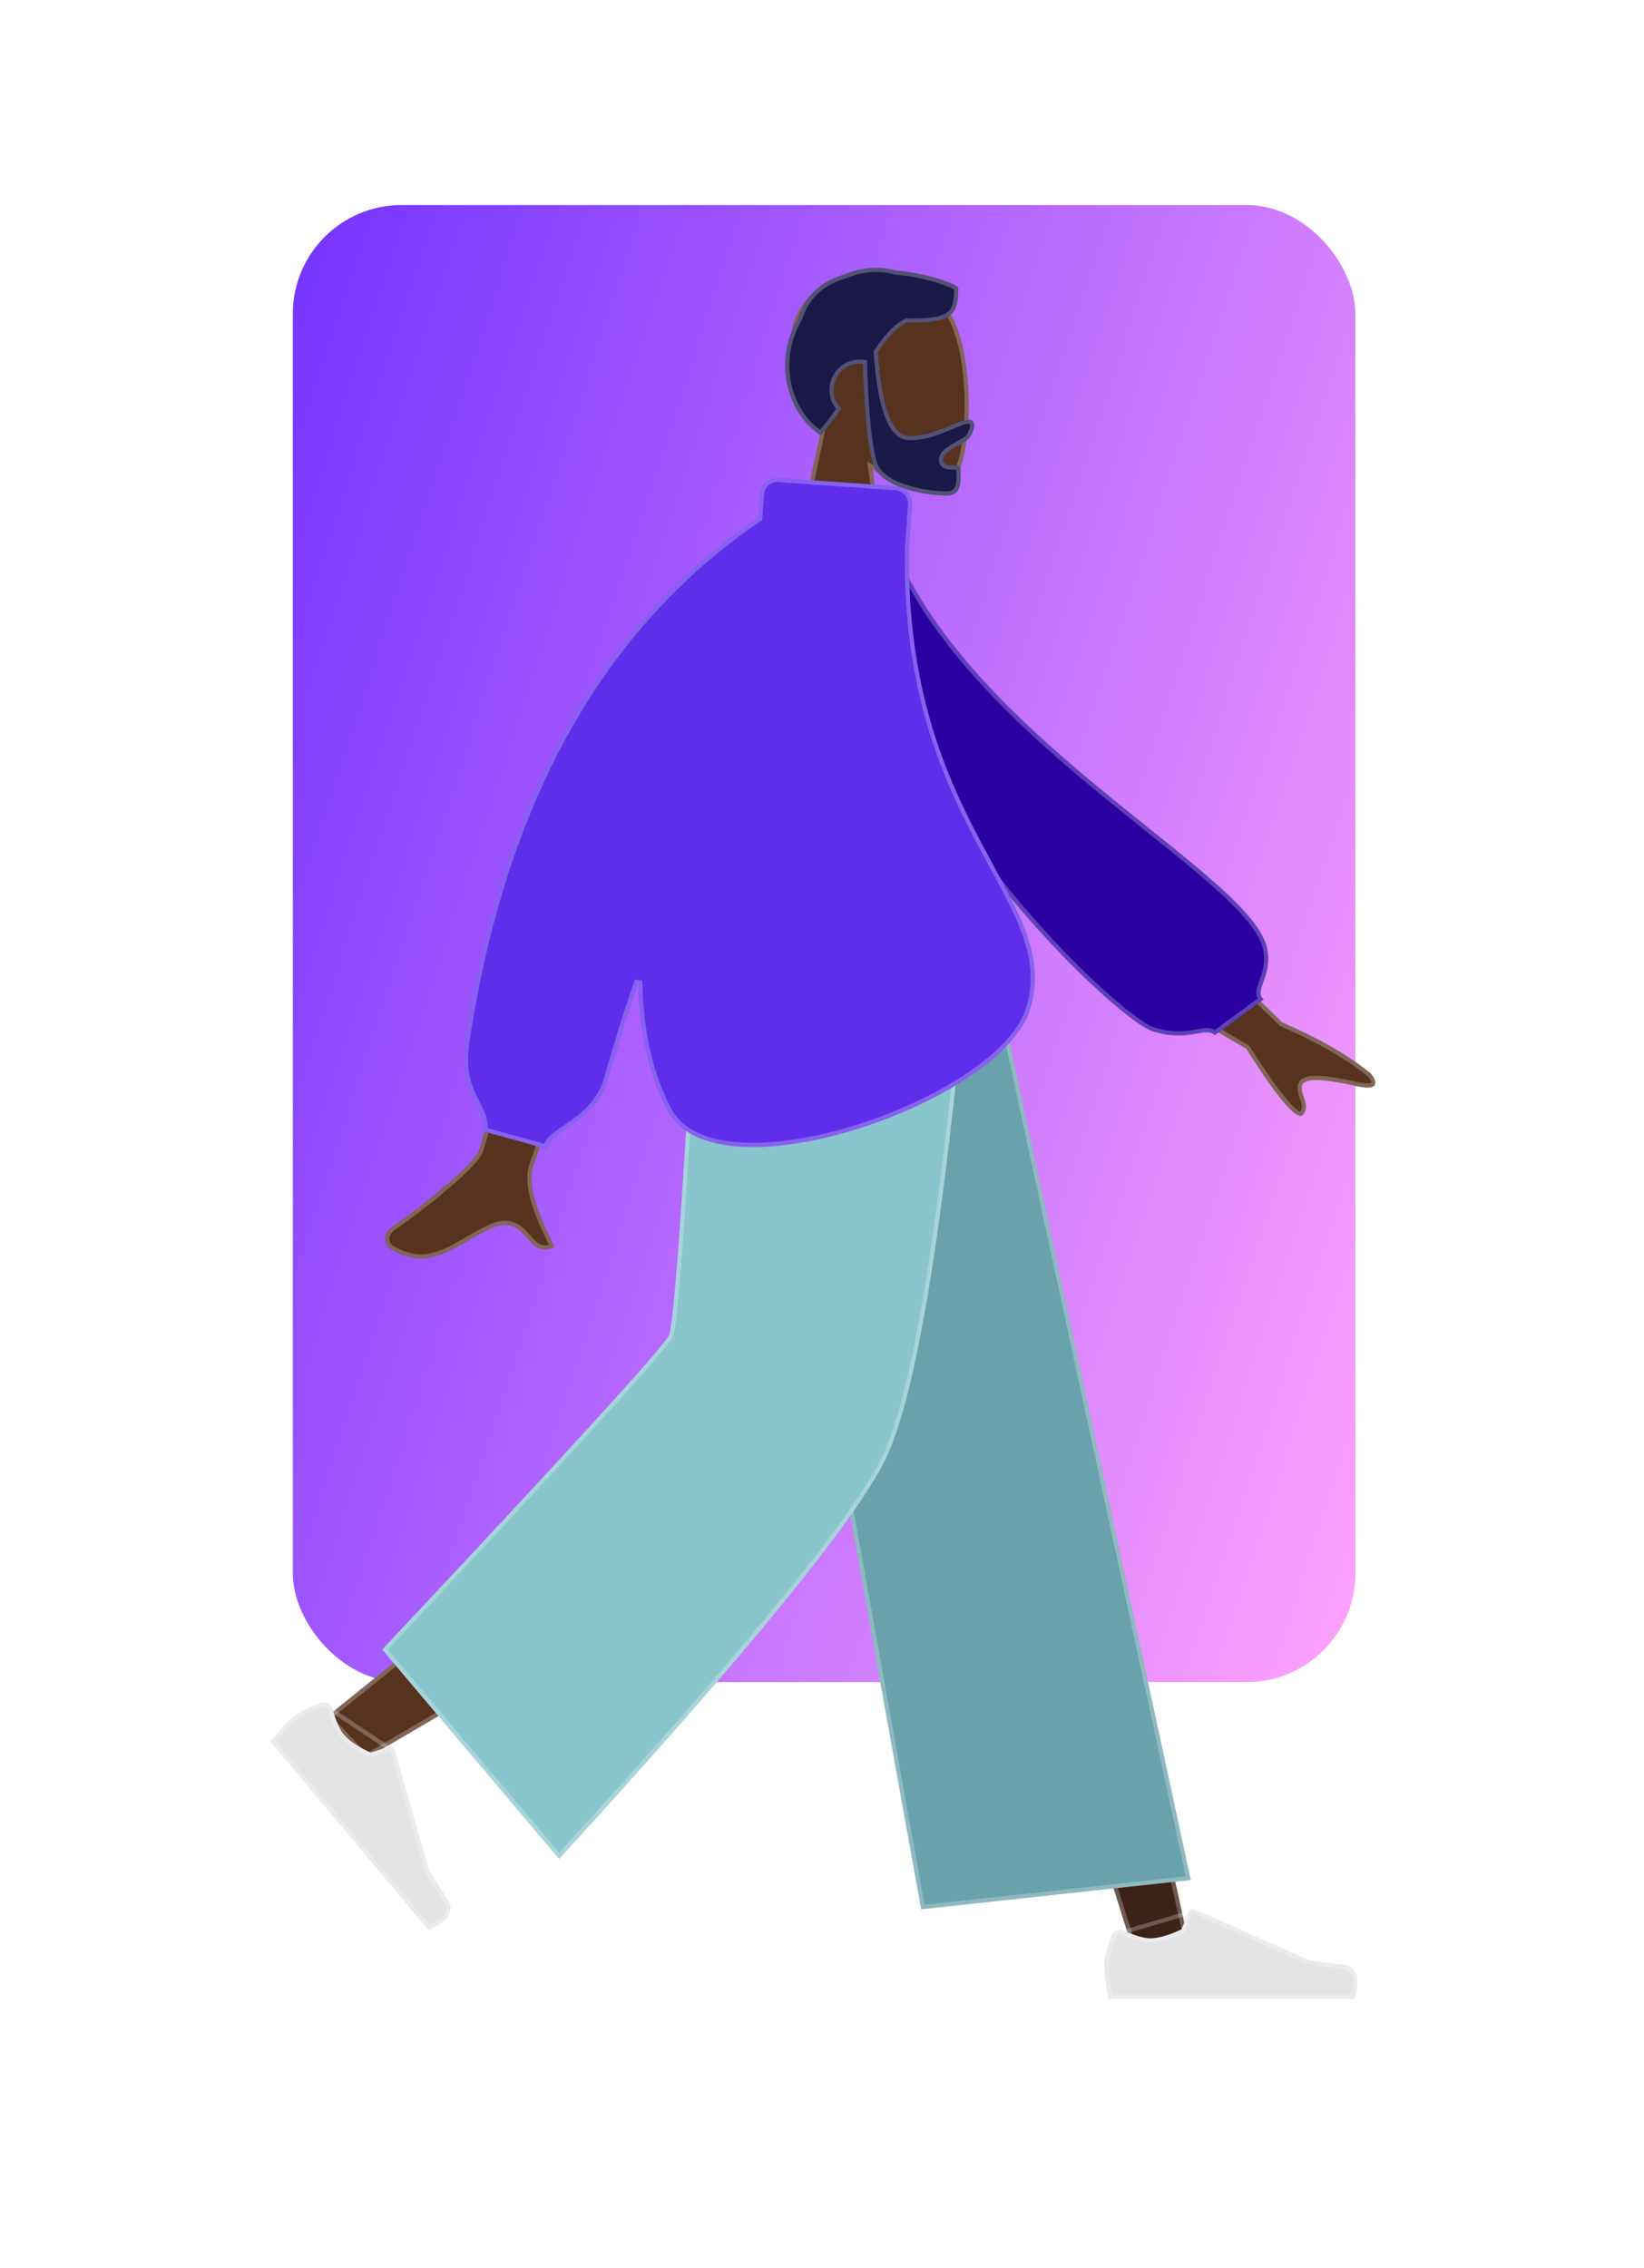 <svg width="393" height="542" viewBox="0 0 393 542" fill="none" xmlns="http://www.w3.org/2000/svg">
<rect x="70" y="49" width="254" height="353" rx="26" fill="url(#paint0_linear)"/>
<g filter="url(#filter0_d)">
<path fill-rule="evenodd" clip-rule="evenodd" d="M196.416 70.034C191.61 64.394 188.357 57.481 188.901 49.735C190.467 27.416 221.535 32.326 227.578 43.591C233.622 54.855 232.904 83.428 225.093 85.442C221.978 86.245 215.343 84.278 208.589 80.207L212.828 110.196H187.799L196.416 70.034Z" fill="#57331F"/>
<path d="M196.904 70.139L196.956 69.898L196.796 69.71C192.046 64.135 188.868 57.346 189.4 49.77C189.782 44.319 191.957 40.577 195.061 38.17C198.18 35.753 202.284 34.645 206.569 34.569C210.853 34.493 215.279 35.45 219.001 37.116C222.733 38.787 225.699 41.145 227.138 43.827C230.097 49.342 231.43 59.194 231.031 67.963C230.832 72.337 230.204 76.398 229.153 79.475C228.628 81.014 228.004 82.286 227.292 83.225C226.58 84.164 225.802 84.743 224.968 84.957C223.552 85.323 221.227 85.069 218.354 84.174C215.505 83.288 212.195 81.796 208.847 79.779L207.947 79.236L208.094 80.277L212.253 109.696H188.417L196.904 70.139Z" stroke="white" stroke-opacity="0.25"/>
<path fill-rule="evenodd" clip-rule="evenodd" d="M209.841 52.2C210.799 65.546 213.334 72.219 217.445 72.219C223.611 72.219 228.843 68.304 231.549 68.304C233.521 68.304 233.081 70.773 231.773 72.603C230.695 74.112 225.442 75.568 225.442 77.908C225.442 80.249 229.592 78.438 229.592 79.826C229.592 82.123 230.321 86.44 226.336 86.44C222.302 86.44 210.738 84.97 208.756 78.984C207.477 75.121 206.65 67.115 206.275 54.967C206.03 54.938 205.781 54.923 205.529 54.923C202.073 54.923 199.271 57.724 199.271 61.18C199.271 62.935 199.993 64.52 201.156 65.657C199.709 67.7 198.086 69.835 196.226 72.038C189.241 67.847 184.058 55.579 190.887 43.794C192.775 38.02 197.048 34.936 202.095 33.504C206.183 31.794 210.427 31.601 214.01 32.626C221.032 33.229 227.303 35.37 229.081 36.642C229.081 43.291 227.792 45.263 216.789 45.089C214.085 46.517 212.006 48.976 209.841 52.2Z" fill="#191847"/>
<path d="M209.426 51.921L209.33 52.064L209.343 52.236C209.823 58.923 210.7 63.986 211.993 67.392C213.275 70.766 215.053 72.719 217.445 72.719C220.628 72.719 223.552 71.709 225.982 70.725C226.488 70.52 226.966 70.32 227.42 70.129C228.074 69.854 228.678 69.6 229.248 69.384C230.213 69.017 230.972 68.804 231.549 68.804C231.933 68.804 232.117 68.92 232.215 69.038C232.324 69.17 232.402 69.398 232.391 69.751C232.368 70.465 231.986 71.445 231.366 72.312C231.165 72.594 230.723 72.921 230.072 73.31C229.758 73.498 229.414 73.69 229.053 73.891L228.973 73.935C228.639 74.121 228.291 74.314 227.951 74.512C227.221 74.938 226.487 75.411 225.933 75.944C225.382 76.473 224.942 77.125 224.942 77.908C224.942 78.276 225.024 78.602 225.199 78.876C225.374 79.149 225.618 79.332 225.879 79.454C226.377 79.685 226.996 79.718 227.51 79.725C227.67 79.727 227.82 79.726 227.96 79.726C228.321 79.725 228.619 79.725 228.865 79.764C228.996 79.785 229.063 79.811 229.092 79.827C229.092 80.125 229.104 80.453 229.116 80.788L229.116 80.792C229.128 81.13 229.141 81.478 229.144 81.833C229.15 82.548 229.116 83.256 228.971 83.882C228.827 84.506 228.581 85.009 228.192 85.357C227.811 85.698 227.238 85.94 226.336 85.94C224.36 85.94 220.511 85.578 216.923 84.479C215.13 83.93 213.424 83.203 212.055 82.263C210.686 81.322 209.681 80.187 209.231 78.827C207.978 75.044 207.15 67.112 206.775 54.952L206.761 54.521L206.334 54.471C206.07 54.439 205.801 54.423 205.529 54.423C201.797 54.423 198.771 57.448 198.771 61.18C198.771 62.92 199.429 64.507 200.509 65.704C199.203 67.532 197.756 69.431 196.123 71.384C189.553 67.13 184.748 55.385 191.32 44.044L191.346 43.999L191.362 43.949C193.186 38.37 197.304 35.383 202.231 33.985L202.26 33.977L202.288 33.965C206.276 32.297 210.404 32.115 213.872 33.107L213.919 33.12L213.967 33.125C217.443 33.423 220.734 34.102 223.374 34.864C225.827 35.572 227.669 36.337 228.58 36.908C228.561 40.092 228.197 41.922 226.757 43.028C226.001 43.607 224.901 44.026 223.273 44.284C221.647 44.542 219.537 44.633 216.797 44.59L216.668 44.587L216.555 44.647C213.737 46.136 211.601 48.683 209.426 51.921Z" stroke="white" stroke-opacity="0.25"/>
<path fill-rule="evenodd" clip-rule="evenodd" d="M185.793 196.499L236.98 326.054L271.311 435.583H284.868L232.383 196.499L185.793 196.499Z" fill="#3D2216"/>
<path d="M237.457 325.905L237.452 325.888L237.445 325.871L186.528 196.999H231.981L284.246 435.083H271.679L237.457 325.905Z" stroke="white" stroke-opacity="0.25"/>
<path fill-rule="evenodd" clip-rule="evenodd" d="M175.486 196.499C174.941 242.026 166.992 303.32 165.722 306.158C164.875 308.05 135.647 332.109 78.037 378.336L87.374 388.328C155.349 348.694 190.909 326.234 194.054 320.948C198.772 313.019 214.133 240.053 226.466 196.499H175.486Z" fill="#57331F"/>
<path d="M166.178 306.362C166.284 306.126 166.399 305.664 166.524 305.061C166.654 304.435 166.806 303.602 166.977 302.581C167.318 300.537 167.736 297.727 168.202 294.296C169.135 287.433 170.266 278.077 171.373 267.388C173.572 246.167 175.683 219.675 175.98 196.999H225.805C220.35 216.346 214.318 241.326 208.886 263.822C208.221 266.579 207.564 269.298 206.919 271.965C203.933 284.304 201.186 295.524 198.892 304.154C197.744 308.469 196.711 312.132 195.819 314.96C194.921 317.807 194.18 319.759 193.624 320.692C193.278 321.275 192.438 322.157 191.031 323.355C189.64 324.539 187.74 325.996 185.326 327.726C180.5 331.186 173.645 335.722 164.758 341.335C147.046 352.522 121.283 367.975 87.467 387.695L78.77 378.388C107.367 355.441 128.938 337.98 143.483 326.007C150.791 319.992 156.328 315.359 160.092 312.112C161.973 310.488 163.416 309.208 164.416 308.271C164.915 307.804 165.309 307.418 165.594 307.115C165.737 306.964 165.856 306.829 165.95 306.712C166.037 306.603 166.125 306.482 166.178 306.362Z" stroke="white" stroke-opacity="0.25"/>
<path fill-rule="evenodd" clip-rule="evenodd" d="M76.787 375C73.651 376.108 71.491 377.159 70.307 378.153C68.866 379.362 66.965 381.366 64.604 384.165C66.007 385.837 78.61 400.856 102.414 429.225C107.267 427.148 108.79 424.718 106.982 421.936C105.174 419.155 103.694 416.825 102.542 414.948L94.305 386.17C94.147 385.616 93.57 385.296 93.016 385.454C93.006 385.457 92.997 385.46 92.987 385.463L88.592 386.857C85.543 385.436 83.406 383.995 82.18 382.535C81.185 381.349 80.289 379.308 79.494 376.414L79.494 376.414C79.188 375.303 78.04 374.65 76.929 374.955C76.882 374.969 76.834 374.984 76.787 375Z" fill="#E4E4E4"/>
<path d="M79.01 376.54C78.775 375.699 77.904 375.206 77.062 375.438C77.026 375.448 76.99 375.459 76.954 375.471C73.825 376.577 71.739 377.604 70.628 378.536C69.276 379.671 67.488 381.542 65.258 384.167L65.258 384.167L65.273 384.184L65.287 384.202L65.302 384.22L65.318 384.238L65.333 384.256L65.349 384.275L65.365 384.294L65.381 384.314L65.398 384.333L65.415 384.354L65.432 384.374L65.449 384.394L65.467 384.415L65.484 384.437L65.503 384.458L65.521 384.48L65.54 384.502L65.558 384.525L65.578 384.548L65.597 384.571L65.617 384.594L65.636 384.618L65.656 384.642L65.677 384.666L65.698 384.691L65.718 384.715L65.74 384.741L65.761 384.766L65.783 384.792L65.805 384.818L65.827 384.845L65.849 384.871L65.872 384.898L65.895 384.926L65.918 384.953L65.942 384.981L65.965 385.01L65.989 385.038L66.014 385.067L66.038 385.096L66.063 385.126L66.088 385.156L66.113 385.186L66.139 385.216L66.164 385.247L66.19 385.278L66.217 385.309L66.243 385.341L66.27 385.373L66.297 385.405L66.324 385.438L66.352 385.471L66.38 385.504L66.408 385.537L66.436 385.571L66.465 385.605L66.494 385.639L66.523 385.674L66.552 385.709L66.582 385.744L66.612 385.78L66.642 385.816L66.672 385.852L66.703 385.889L66.734 385.926L66.765 385.963L66.796 386L66.828 386.038L66.86 386.076L66.892 386.114L66.925 386.153L66.957 386.192L66.99 386.231L67.023 386.271L67.057 386.311L67.091 386.351L67.125 386.391L67.159 386.432L67.193 386.473L67.228 386.515L67.263 386.556L67.298 386.598L67.334 386.641L67.37 386.683L67.406 386.726L67.442 386.77L67.479 386.813L67.515 386.857L67.552 386.901L67.59 386.946L67.627 386.99L67.665 387.035L67.703 387.081L67.742 387.127L67.78 387.173L67.819 387.219L67.858 387.265L67.897 387.312L67.937 387.36L67.977 387.407L68.017 387.455L68.058 387.503L68.098 387.552L68.139 387.6L68.18 387.649L68.222 387.699L68.263 387.748L68.305 387.798L68.347 387.849L68.39 387.899L68.433 387.95L68.475 388.001L68.519 388.053L68.562 388.105L68.606 388.157L68.65 388.209L68.694 388.262L68.739 388.315L68.783 388.368L68.828 388.422L68.874 388.476L68.919 388.53L68.965 388.585L69.011 388.639L69.057 388.695L69.104 388.75L69.151 388.806L69.198 388.862L69.245 388.918L69.293 388.975L69.34 389.032L69.388 389.089L69.437 389.147L69.485 389.205L69.534 389.263L69.583 389.321L69.633 389.38L69.682 389.439L69.732 389.499L69.782 389.559L69.833 389.619L69.883 389.679L69.934 389.74L69.985 389.801L70.037 389.862L70.088 389.924L70.14 389.985L70.193 390.048L70.245 390.11L70.298 390.173L70.351 390.236L70.404 390.299L70.457 390.363L70.511 390.427L70.565 390.492L70.619 390.556L70.674 390.621L70.729 390.686L70.784 390.752L70.839 390.818L70.894 390.884L70.95 390.95L71.006 391.017L71.062 391.084L71.119 391.152L71.176 391.219L71.233 391.287L71.29 391.356L71.348 391.424L71.406 391.493L71.464 391.562L71.522 391.632L71.581 391.702L71.639 391.772L71.698 391.842L71.758 391.913L71.817 391.984L71.877 392.055L71.938 392.127L71.998 392.199L72.058 392.271L72.119 392.344L72.181 392.417L72.242 392.49L72.304 392.563L72.366 392.637L72.428 392.711L72.49 392.786L72.553 392.86L72.616 392.935L72.679 393.011L72.743 393.086L72.806 393.162L72.87 393.239L72.934 393.315L72.999 393.392L73.064 393.469L73.129 393.547L73.194 393.624L73.259 393.703L73.325 393.781L73.391 393.86L73.457 393.939L73.524 394.018L73.591 394.097L73.658 394.177L73.725 394.258L73.793 394.338L73.861 394.419L73.929 394.5L73.997 394.582L74.066 394.663L74.135 394.745L74.204 394.828L74.273 394.91L74.343 394.993L74.412 395.077L74.483 395.16L74.553 395.244L74.624 395.328L74.695 395.413L74.766 395.498L74.837 395.583L74.909 395.668L74.981 395.754L75.053 395.84L75.125 395.926L75.198 396.013L75.271 396.1L75.344 396.187L75.418 396.274L75.491 396.362L75.565 396.45L75.639 396.539L75.714 396.628L75.789 396.717L75.864 396.806L75.939 396.896L76.014 396.986L76.09 397.076L76.166 397.167L76.243 397.258L76.319 397.349L76.396 397.44L76.473 397.532L76.55 397.624L76.628 397.717L76.706 397.81L76.784 397.903L76.862 397.996L76.941 398.09L77.019 398.184L77.099 398.278L77.178 398.372L77.258 398.467L77.337 398.562L77.418 398.658L77.498 398.754L77.579 398.85L77.659 398.946L77.741 399.043L77.822 399.14L77.904 399.237L77.986 399.335L78.068 399.433L78.15 399.531L78.233 399.63L78.316 399.729L78.399 399.828L78.483 399.927L78.566 400.027L78.65 400.127L78.734 400.227L78.819 400.328L78.904 400.429L78.989 400.53L79.074 400.632L79.159 400.734L79.245 400.836L79.331 400.939L79.418 401.041L79.504 401.145L79.591 401.248L79.678 401.352L79.765 401.456L79.853 401.56L79.941 401.665L80.029 401.77L80.117 401.875L80.206 401.981L80.294 402.087L80.383 402.193L80.473 402.299L80.562 402.406L80.652 402.513L80.743 402.62L80.833 402.728L80.924 402.836L81.014 402.945L81.106 403.053L81.197 403.162L81.289 403.271L81.381 403.381L81.473 403.491L81.565 403.601L81.658 403.711L81.751 403.822L81.844 403.933L81.938 404.045L82.031 404.156L82.125 404.268L82.219 404.381L82.314 404.493L82.409 404.606L82.504 404.719L82.599 404.833L82.694 404.947L82.79 405.061L82.886 405.175L82.982 405.29L83.079 405.405L83.176 405.52L83.273 405.636L83.37 405.752L83.468 405.868L83.566 405.985L83.664 406.102L83.762 406.219L83.861 406.336L83.959 406.454L84.058 406.572L84.158 406.691L84.257 406.809L84.357 406.928L84.457 407.048L84.558 407.167L84.658 407.287L84.759 407.408L84.861 407.528L84.962 407.649L85.064 407.77L85.165 407.892L85.268 408.013L85.37 408.135L85.473 408.258L85.576 408.38L85.679 408.503L85.782 408.627L85.886 408.75L85.99 408.874L86.094 408.998L86.199 409.123L86.303 409.248L86.409 409.373L86.514 409.498L86.619 409.624L86.725 409.75L86.831 409.876L86.937 410.003L87.044 410.13L87.151 410.257L87.258 410.385L87.365 410.513L87.472 410.641L87.58 410.769L87.688 410.898L87.797 411.027L87.905 411.157L88.014 411.287L88.123 411.417L88.233 411.547L88.342 411.677L88.452 411.808L88.562 411.94L88.673 412.071L88.783 412.203L88.894 412.335L89.005 412.468L89.117 412.6L89.228 412.733L89.34 412.867L89.452 413.001L89.565 413.135L89.677 413.269L89.79 413.403L89.904 413.538L90.017 413.674L90.131 413.809L90.245 413.945L90.359 414.081L90.474 414.217L90.588 414.354L90.703 414.491L90.819 414.629L90.934 414.766L91.05 414.904L91.166 415.042L91.282 415.181L91.399 415.32L91.515 415.459L91.632 415.599L91.75 415.738L91.867 415.878L91.985 416.019L92.103 416.16L92.222 416.301L92.34 416.442L92.459 416.584L92.578 416.725L92.697 416.868L92.817 417.01L92.937 417.153L93.057 417.296L93.177 417.44L93.298 417.584L93.419 417.728L93.54 417.872L93.661 418.017L93.783 418.162L93.905 418.307L94.027 418.453L94.15 418.598L94.272 418.745L94.395 418.891L94.518 419.038L94.642 419.185L94.766 419.333L94.889 419.48L95.014 419.628L95.138 419.777L95.263 419.925L95.388 420.074L95.513 420.224L95.639 420.373L95.764 420.523L95.891 420.673L96.017 420.824L96.143 420.974L96.27 421.126L96.397 421.277L96.524 421.429L96.652 421.581L96.78 421.733L96.908 421.886L97.036 422.039L97.165 422.192L97.294 422.345L97.423 422.499L97.552 422.653L97.682 422.808L97.811 422.963L97.942 423.118L98.072 423.273L98.203 423.429L98.334 423.585L98.465 423.741L98.596 423.898L98.728 424.054L98.86 424.212L98.992 424.369L99.124 424.527L99.257 424.685L99.39 424.844L99.523 425.002L99.656 425.161L99.79 425.321L99.924 425.48L100.058 425.64L100.193 425.801L100.328 425.961L100.463 426.122L100.598 426.283L100.733 426.445L100.869 426.606L101.005 426.769L101.141 426.931L101.278 427.094L101.415 427.257L101.552 427.42L101.689 427.584L101.827 427.748L101.964 427.912L102.102 428.076L102.241 428.241L102.379 428.406L102.518 428.572L102.556 428.617C104.758 427.634 106.127 426.609 106.772 425.579C107.104 425.05 107.244 424.522 107.214 423.984C107.184 423.441 106.98 422.851 106.563 422.209C104.753 419.425 103.271 417.091 102.116 415.209L102.08 415.151L102.062 415.085L93.825 386.308C93.742 386.019 93.442 385.852 93.153 385.935L79.01 376.54ZM79.01 376.54L79.011 376.546C79.812 379.457 80.73 381.584 81.797 382.856C83.093 384.4 85.309 385.878 88.381 387.31L88.558 387.392L88.743 387.333L93.139 385.939L93.153 385.935L79.01 376.54Z" stroke="white" stroke-opacity="0.25"/>
<path fill-rule="evenodd" clip-rule="evenodd" d="M265.76 430.527C264.593 433.641 264.01 435.972 264.01 437.518C264.01 439.399 264.323 442.143 264.95 445.751C267.131 445.751 286.738 445.751 323.771 445.751C325.299 440.698 324.417 437.969 321.124 437.566C317.83 437.164 315.095 436.8 312.916 436.475L285.577 424.287C285.051 424.052 284.434 424.289 284.2 424.815C284.196 424.824 284.192 424.833 284.188 424.842L282.431 429.105C279.382 430.527 276.905 431.239 274.998 431.239C273.45 431.239 271.311 430.613 268.582 429.362L268.582 429.362C267.535 428.882 266.297 429.342 265.817 430.389C265.796 430.434 265.777 430.48 265.76 430.527Z" fill="#E4E4E4"/>
<path d="M268.368 429.814C267.573 429.453 266.636 429.803 266.272 430.597C266.256 430.632 266.241 430.667 266.228 430.702C265.064 433.81 264.51 436.068 264.51 437.518C264.51 439.283 264.794 441.856 265.371 445.251H265.371H265.394H265.417H265.44H265.464H265.488H265.513H265.538H265.563H265.589H265.615H265.641H265.668H265.696H265.723H265.752H265.78H265.809H265.838H265.868H265.898H265.929H265.96H265.991H266.023H266.055H266.087H266.12H266.154H266.187H266.221H266.256H266.291H266.326H266.362H266.398H266.435H266.471H266.509H266.547H266.585H266.623H266.662H266.701H266.741H266.781H266.822H266.863H266.904H266.946H266.988H267.03H267.073H267.116H267.16H267.204H267.249H267.293H267.339H267.384H267.431H267.477H267.524H267.571H267.619H267.667H267.715H267.764H267.814H267.863H267.913H267.964H268.015H268.066H268.118H268.17H268.222H268.275H268.328H268.382H268.436H268.49H268.545H268.601H268.656H268.712H268.769H268.826H268.883H268.941H268.999H269.057H269.116H269.175H269.235H269.295H269.355H269.416H269.477H269.539H269.601H269.663H269.726H269.79H269.853H269.917H269.982H270.046H270.112H270.177H270.243H270.31H270.377H270.444H270.511H270.579H270.648H270.717H270.786H270.856H270.926H270.996H271.067H271.138H271.21H271.282H271.354H271.427H271.5H271.574H271.648H271.722H271.797H271.872H271.948H272.024H272.1H272.177H272.254H272.332H272.41H272.488H272.567H272.646H272.726H272.806H272.886H272.967H273.048H273.13H273.212H273.294H273.377H273.46H273.543H273.627H273.712H273.797H273.882H273.967H274.053H274.14H274.226H274.314H274.401H274.489H274.577H274.666H274.755H274.845H274.935H275.025H275.116H275.207H275.299H275.391H275.483H275.576H275.669H275.762H275.856H275.951H276.046H276.141H276.236H276.332H276.428H276.525H276.622H276.72H276.818H276.916H277.015H277.114H277.214H277.313H277.414H277.515H277.616H277.717H277.819H277.921H278.024H278.127H278.231H278.335H278.439H278.544H278.649H278.754H278.86H278.967H279.073H279.18H279.288H279.396H279.504H279.613H279.722H279.831H279.941H280.052H280.162H280.273H280.385H280.497H280.609H280.722H280.835H280.948H281.062H281.177H281.291H281.406H281.522H281.638H281.754H281.871H281.988H282.105H282.223H282.341H282.46H282.579H282.699H282.818H282.939H283.059H283.18H283.302H283.424H283.546H283.669H283.792H283.915H284.039H284.163H284.288H284.413H284.538H284.664H284.791H284.917H285.044H285.172H285.3H285.428H285.556H285.686H285.815H285.945H286.075H286.206H286.337H286.468H286.6H286.732H286.865H286.998H287.131H287.265H287.399H287.534H287.669H287.804H287.94H288.077H288.213H288.35H288.488H288.625H288.764H288.902H289.041H289.181H289.32H289.461H289.601H289.742H289.884H290.026H290.168H290.31H290.453H290.597H290.741H290.885H291.029H291.174H291.32H291.466H291.612H291.758H291.905H292.053H292.2H292.349H292.497H292.646H292.796H292.945H293.096H293.246H293.397H293.549H293.7H293.852H294.005H294.158H294.311H294.465H294.619H294.774H294.929H295.084H295.24H295.396H295.553H295.71H295.867H296.025H296.183H296.342H296.5H296.66H296.82H296.98H297.14H297.301H297.463H297.624H297.787H297.949H298.112H298.275H298.439H298.603H298.768H298.933H299.098H299.264H299.43H299.596H299.763H299.931H300.098H300.267H300.435H300.604H300.773H300.943H301.113H301.284H301.455H301.626H301.798H301.97H302.142H302.315H302.489H302.662H302.836H303.011H303.186H303.361H303.537H303.713H303.889H304.066H304.244H304.421H304.599H304.778H304.957H305.136H305.316H305.496H305.676H305.857H306.039H306.22H306.402H306.585H306.768H306.951H307.135H307.319H307.503H307.688H307.873H308.059H308.245H308.432H308.619H308.806H308.994H309.182H309.37H309.559H309.748H309.938H310.128H310.318H310.509H310.701H310.892H311.084H311.277H311.47H311.663H311.856H312.051H312.245H312.44H312.635H312.831H313.027H313.223H313.42H313.617H313.815H314.013H314.211H314.41H314.61H314.809H315.009H315.21H315.41H315.612H315.813H316.015H316.218H316.421H316.624H316.827H317.031H317.236H317.441H317.646H317.852H318.058H318.264H318.471H318.678H318.886H319.094H319.302H319.511H319.72H319.93H320.14H320.35H320.561H320.772H320.984H321.196H321.408H321.621H321.834H322.048H322.262H322.476H322.691H322.906H323.122H323.338H323.397C324.059 442.933 324.154 441.225 323.78 440.069C323.588 439.475 323.273 439.028 322.842 438.705C322.406 438.378 321.823 438.156 321.063 438.063C317.767 437.66 315.027 437.295 312.843 436.97L312.775 436.959L312.713 436.932L285.373 424.744C285.099 424.622 284.778 424.745 284.656 425.018L268.368 429.814ZM268.368 429.814L268.374 429.817C271.118 431.075 273.338 431.739 274.998 431.739C277.014 431.739 279.57 430.991 282.642 429.558L282.819 429.476L282.893 429.295L284.65 425.033L284.656 425.018L268.368 429.814Z" stroke="white" stroke-opacity="0.25"/>
<path fill-rule="evenodd" clip-rule="evenodd" d="M220.208 424.301L284.664 417.306L236.895 196.499H179.164L220.208 424.301Z" fill="#69A1AC"/>
<path d="M220.618 423.754L179.762 196.999H236.491L284.058 416.869L220.618 423.754Z" stroke="white" stroke-opacity="0.25"/>
<path fill-rule="evenodd" clip-rule="evenodd" d="M91.369 362.215L133.648 412.259C178.18 363.623 204.142 331.887 211.534 317.053C218.927 302.219 225.572 262.034 231.471 196.499H166.477C163.255 254.154 161.083 284.323 159.961 287.006C158.839 289.689 135.975 314.759 91.369 362.215Z" fill="#89C5CC"/>
<path d="M186.131 351.664C173.233 367.43 155.745 387.376 133.663 411.502L92.039 362.233C114.191 338.664 130.959 320.638 142.341 308.158C148.058 301.889 152.419 297.017 155.421 293.543C156.922 291.806 158.087 290.415 158.913 289.372C159.326 288.851 159.658 288.412 159.905 288.058C160.146 287.714 160.33 287.421 160.422 287.199C160.592 286.794 160.755 285.962 160.926 284.783C161.1 283.578 161.291 281.946 161.497 279.89C161.909 275.777 162.387 269.947 162.93 262.403C164.01 247.397 165.35 225.595 166.949 196.999H230.924C227.989 229.509 224.871 255.744 221.569 275.707C218.246 295.802 214.746 309.488 211.087 316.83C207.418 324.192 199.113 335.795 186.131 351.664Z" stroke="white" stroke-opacity="0.25"/>
<path fill-rule="evenodd" clip-rule="evenodd" d="M277.017 183.566L306.56 212.387C315.156 216.053 322.199 220.102 327.69 224.533C328.924 226.022 330.268 228.876 324.459 227.599C318.65 226.322 312.482 225.24 311.39 227.129C310.299 229.018 313.516 231.913 311.498 234.386C310.153 236.034 305.629 230.791 297.926 218.657L267.205 200.544L277.017 183.566ZM132.552 157.483L155.388 157.568C137.995 213.92 128.762 243.425 127.69 246.083C125.277 252.063 130.383 261.172 132.567 266.066C125.455 269.249 126.212 257.462 117.24 261.636C109.051 265.447 102.821 272.35 93.359 266.512C92.196 265.794 90.921 263.092 94.001 260.98C101.674 255.718 112.732 246.509 114.226 243.478C116.264 239.345 122.372 210.68 132.552 157.483Z" fill="#57331F"/>
<path d="M277.128 184.373L306.211 212.745L306.278 212.81L306.364 212.847C314.91 216.492 321.897 220.508 327.336 224.89C327.616 225.233 327.89 225.637 328.068 226.027C328.262 226.451 328.3 226.763 328.239 226.951C328.199 227.079 328.069 227.281 327.507 227.375C326.929 227.47 325.997 227.425 324.567 227.11C321.662 226.472 318.638 225.875 316.196 225.678C314.977 225.58 313.874 225.578 312.99 225.733C312.127 225.885 311.345 226.208 310.958 226.879C310.597 227.503 310.613 228.182 310.74 228.811C310.835 229.279 311.006 229.779 311.168 230.256C311.219 230.405 311.27 230.551 311.316 230.694C311.73 231.957 311.938 233.055 311.111 234.069C311.042 234.153 310.974 234.185 310.862 234.181C310.718 234.176 310.488 234.108 310.154 233.903C309.49 233.496 308.599 232.666 307.475 231.363C305.238 228.771 302.197 224.452 298.348 218.389L298.283 218.287L298.18 218.226L267.886 200.365L277.128 184.373ZM120.825 218.984C123.864 204.719 127.911 184.385 132.965 157.984L154.712 158.066C146.113 185.924 139.523 207.173 134.942 221.811C130.32 236.581 127.753 244.591 127.226 245.896C125.947 249.066 126.678 252.991 127.932 256.644C128.855 259.335 130.096 261.966 131.116 264.128C131.397 264.724 131.662 265.284 131.898 265.8C130.494 266.318 129.501 266.15 128.676 265.692C127.817 265.217 127.107 264.419 126.307 263.519C126.197 263.396 126.086 263.271 125.973 263.145C125.063 262.132 124.021 261.06 122.589 260.545C121.13 260.02 119.355 260.101 117.029 261.183C115.169 262.049 113.409 263.072 111.711 264.058C111.518 264.171 111.325 264.283 111.134 264.394C109.248 265.487 107.436 266.506 105.594 267.227C103.758 267.945 101.91 268.359 99.958 268.25C98.01 268.141 95.926 267.508 93.621 266.086C93.177 265.812 92.654 265.102 92.587 264.23C92.524 263.407 92.866 262.364 94.284 261.392C98.137 258.75 102.833 255.122 106.755 251.773C108.716 250.098 110.489 248.489 111.869 247.105C113.231 245.738 114.26 244.541 114.675 243.699C115.213 242.608 115.989 239.982 117.003 235.899C118.023 231.791 119.297 226.152 120.825 218.984Z" stroke="white" stroke-opacity="0.25"/>
<path fill-rule="evenodd" clip-rule="evenodd" d="M202.139 92.7L211.157 91.154C225.363 141.371 298.354 175.601 302.835 194.374C304.478 201.258 299.523 204.738 302.083 206.835L290.361 215.416C288.376 213.1 284.14 217.336 275.294 214.373C266.448 211.41 202.139 152.162 202.139 92.7Z" fill="#2A00A2"/>
<path d="M235.798 174.421C218.718 151.942 202.791 122.547 202.64 93.122L210.8 91.722C218.076 116.804 239.86 137.859 260.323 154.939C265.09 158.918 269.773 162.672 274.192 166.214C279.348 170.347 284.143 174.191 288.291 177.766C292.132 181.078 295.385 184.132 297.814 186.936C300.25 189.748 301.817 192.262 302.349 194.49C303.135 197.786 302.349 200.262 301.645 202.231C301.606 202.34 301.567 202.448 301.528 202.555C301.223 203.399 300.932 204.204 300.855 204.918C300.809 205.334 300.832 205.75 300.978 206.151C301.059 206.372 301.173 206.579 301.323 206.772L290.406 214.763C289.833 214.296 289.145 214.17 288.398 214.193C287.759 214.212 287.01 214.346 286.189 214.492C285.907 214.543 285.616 214.595 285.319 214.644C282.952 215.035 279.771 215.345 275.453 213.899C274.96 213.734 274.232 213.356 273.284 212.75C272.344 212.149 271.212 211.341 269.917 210.338C267.329 208.33 264.104 205.552 260.476 202.11C253.221 195.228 244.372 185.706 235.798 174.421Z" stroke="white" stroke-opacity="0.25"/>
<path fill-rule="evenodd" clip-rule="evenodd" d="M217.31 99.377C216.27 165.861 254.703 182.82 246.142 209.49C239.073 231.515 171.408 255.19 159.699 233.602C154.96 224.863 152.809 214.293 152.565 202.803C149.573 211.631 147.206 219.231 145.465 225.602C142.461 236.594 130.818 238.342 130.818 242.576L115.477 238.342C116.517 232.589 109.286 229.788 111.225 216.935C119.913 159.349 143.256 117.607 181.255 91.708L181.648 86.087C181.809 83.788 183.803 82.055 186.101 82.216L214.19 84.18C216.489 84.341 218.222 86.335 218.061 88.633L217.31 99.377Z" fill="#5F2EEA"/>
<path d="M216.811 99.342L216.81 99.355L216.81 99.369C216.288 132.725 225.674 153.672 234.104 169.597C235.11 171.497 236.099 173.321 237.055 175.084C240.114 180.721 242.83 185.729 244.634 190.558C246.991 196.867 247.762 202.808 245.666 209.337C243.953 214.675 238.521 220.204 231.024 225.168C223.548 230.118 214.106 234.448 204.512 237.423C194.915 240.399 185.202 242.008 177.181 241.54C169.139 241.071 162.941 238.529 160.139 233.363C155.449 224.716 153.308 214.232 153.065 202.792L152.092 202.642C149.097 211.476 146.727 219.086 144.983 225.47C143.527 230.798 139.981 233.898 136.725 236.216C136.141 236.632 135.557 237.029 134.994 237.411C134.014 238.076 133.1 238.697 132.367 239.296C131.41 240.079 130.627 240.926 130.391 241.94L116.036 237.977C116.193 236.607 115.916 235.391 115.444 234.194C115.123 233.38 114.694 232.537 114.247 231.659C113.987 231.147 113.72 230.623 113.466 230.086C112.063 227.129 110.767 223.317 111.719 217.01C120.392 159.522 143.682 117.922 181.537 92.122L181.737 91.985L181.754 91.743L182.147 86.121C182.289 84.099 184.043 82.573 186.066 82.715L214.156 84.679C216.178 84.821 217.703 86.575 217.562 88.598L216.811 99.342Z" stroke="white" stroke-opacity="0.25"/>
</g>
<defs>
<filter id="filter0_d" x="0" y="0" width="392.766" height="541.751" filterUnits="userSpaceOnUse" color-interpolation-filters="sRGB">
<feFlood flood-opacity="0" result="BackgroundImageFix"/>
<feColorMatrix in="SourceAlpha" type="matrix" values="0 0 0 0 0 0 0 0 0 0 0 0 0 0 0 0 0 0 127 0"/>
<feOffset dy="32"/>
<feGaussianBlur stdDeviation="32"/>
<feColorMatrix type="matrix" values="0 0 0 0 0.067 0 0 0 0 0.067 0 0 0 0 0.067 0 0 0 0.08 0"/>
<feBlend mode="normal" in2="BackgroundImageFix" result="effect1_dropShadow"/>
<feBlend mode="normal" in="SourceGraphic" in2="effect1_dropShadow" result="shape"/>
</filter>
<linearGradient id="paint0_linear" x1="70" y1="49" x2="403.747" y2="158.144" gradientUnits="userSpaceOnUse">
<stop stop-color="#7433FF"/>
<stop offset="1" stop-color="#FFA3FD"/>
</linearGradient>
</defs>
</svg>
